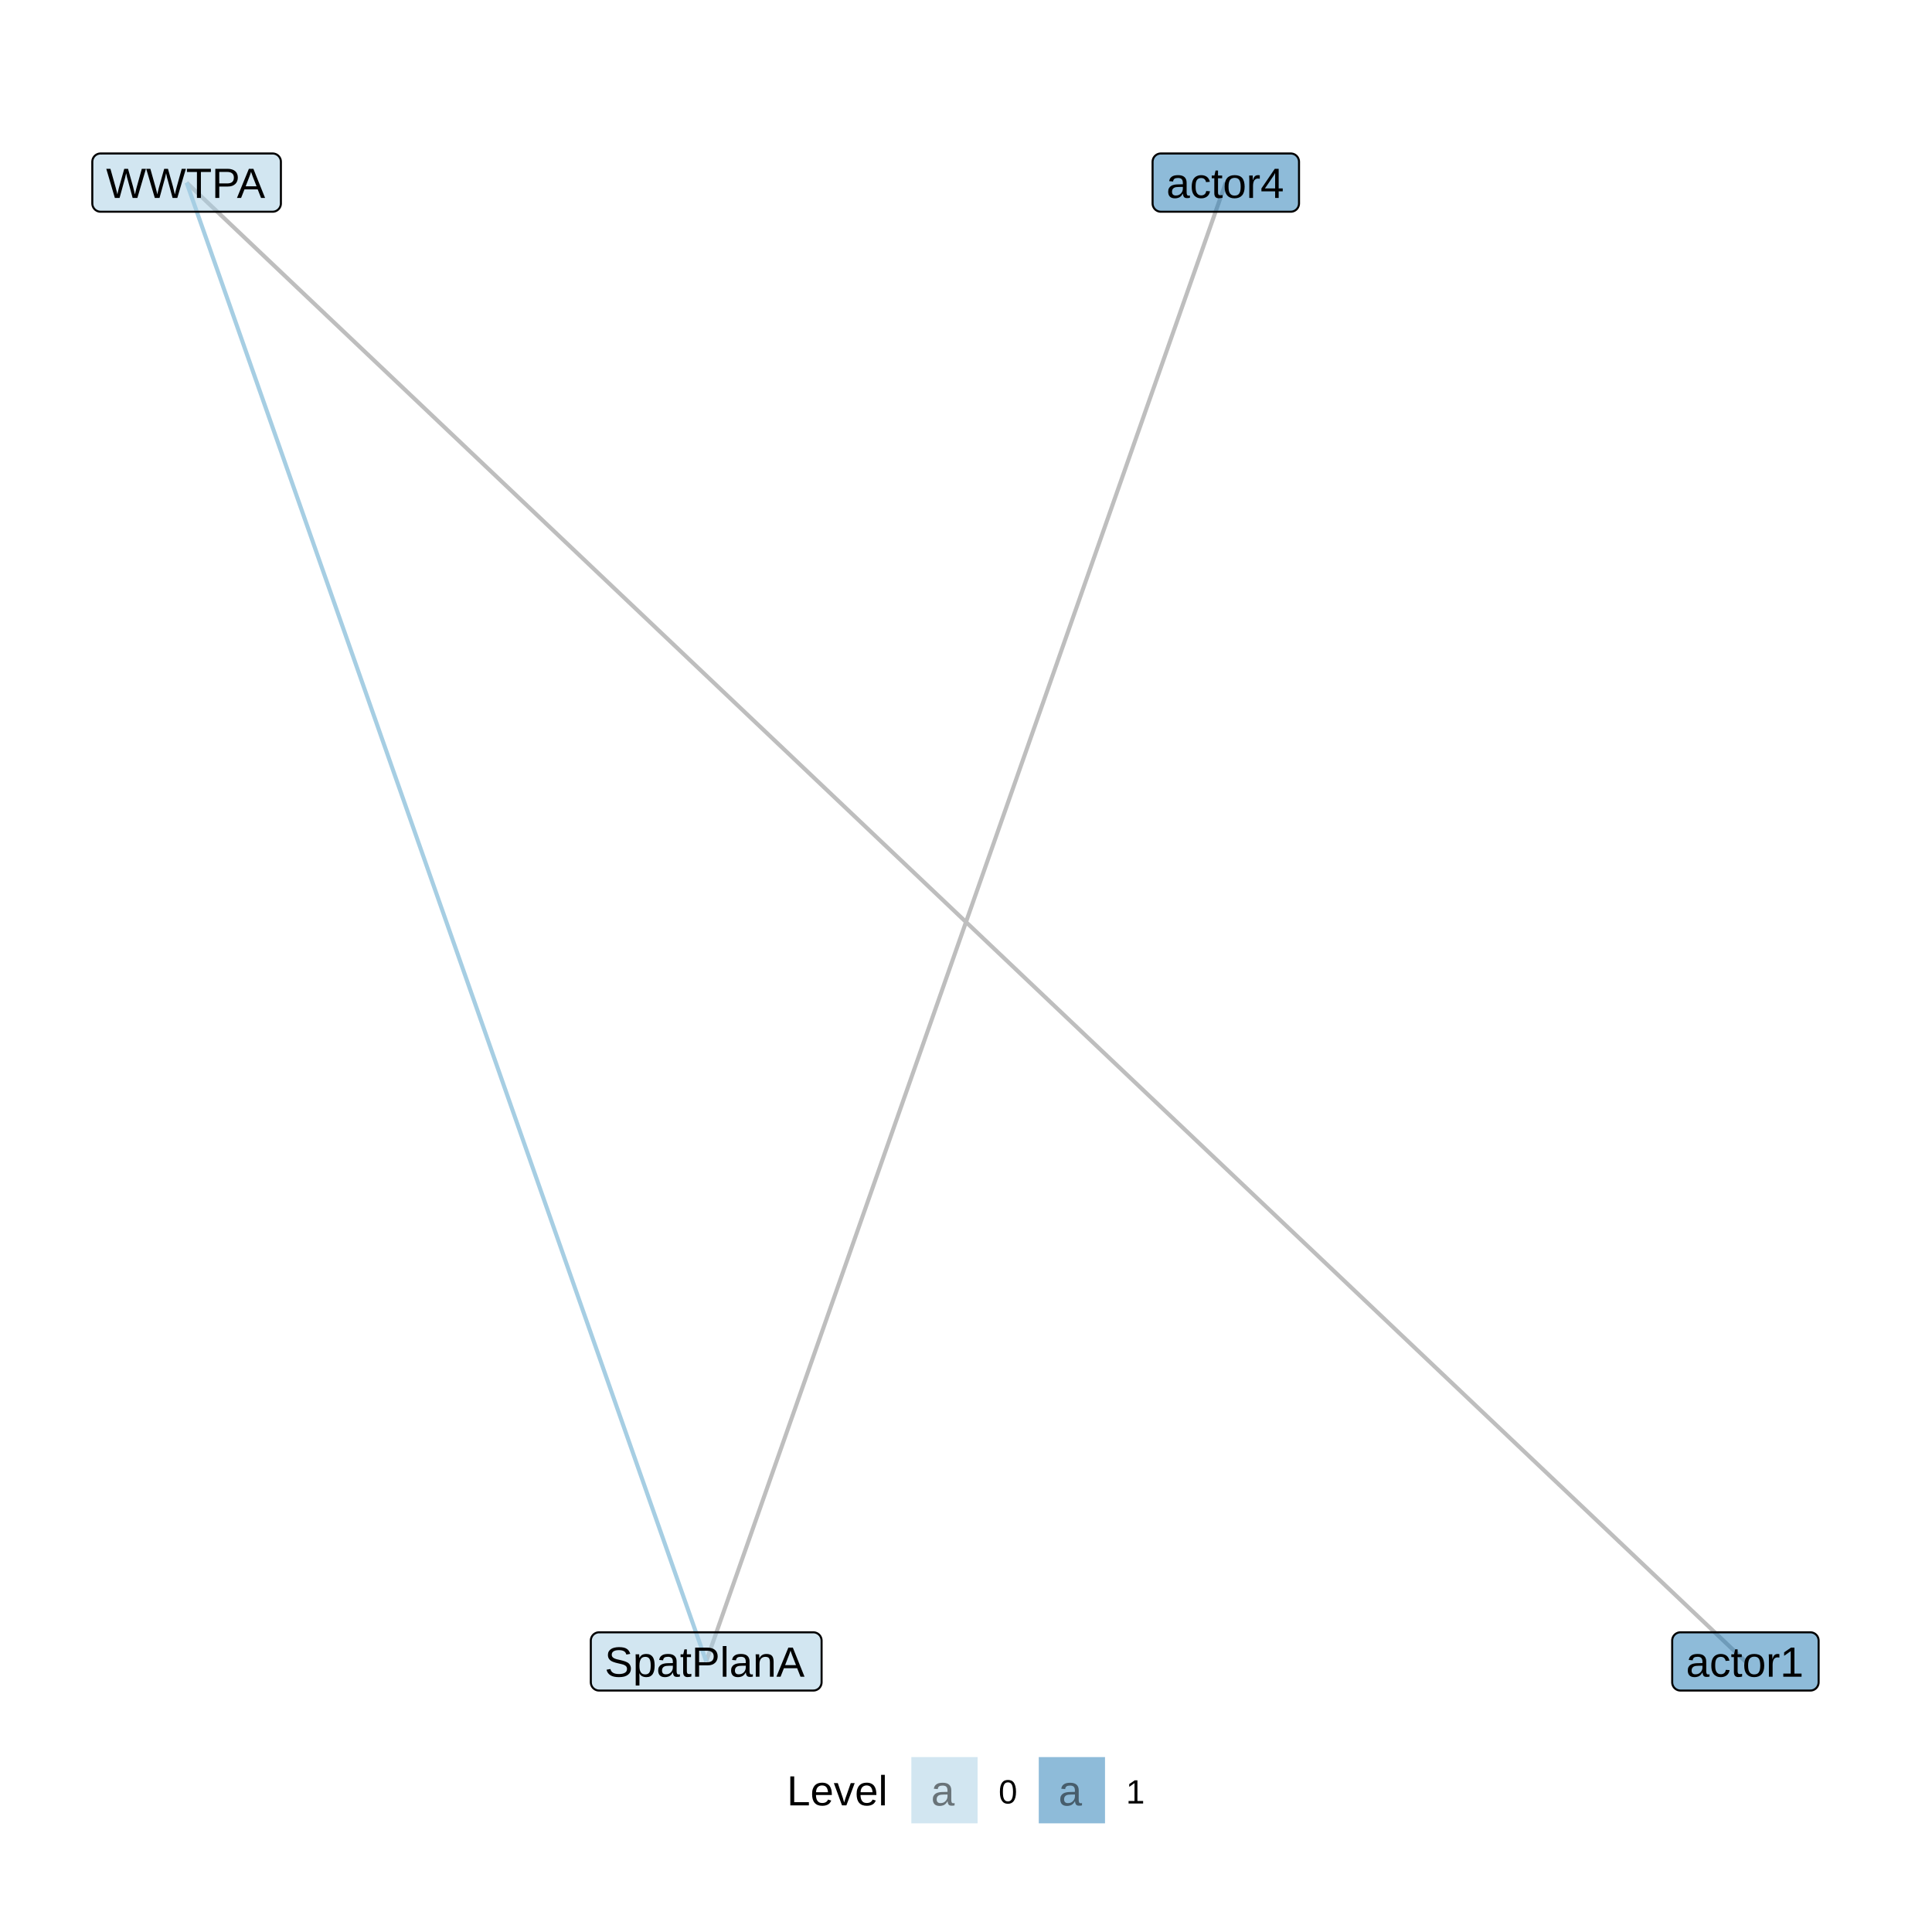 <?xml version="1.0" encoding="UTF-8"?>
<svg xmlns="http://www.w3.org/2000/svg" xmlns:xlink="http://www.w3.org/1999/xlink" width="504pt" height="504pt" viewBox="0 0 504 504" version="1.1">
<defs>
<g>
<symbol overflow="visible" id="glyph0-0">
<path style="stroke:none;" d="M 0.359 0 L 0.359 -7.359 L 3.297 -7.359 L 3.297 0 Z M 0.734 -0.359 L 2.938 -0.359 L 2.938 -7 L 0.734 -7 Z M 0.734 -0.359 "/>
</symbol>
<symbol overflow="visible" id="glyph0-1">
<path style="stroke:none;" d="M 2.234 0.109 C 1.648 0.109 1.207 -0.039 0.906 -0.344 C 0.613 -0.656 0.469 -1.082 0.469 -1.625 C 0.469 -2.008 0.539 -2.32 0.688 -2.562 C 0.832 -2.812 1.02 -3.004 1.25 -3.141 C 1.488 -3.285 1.758 -3.383 2.062 -3.438 C 2.363 -3.5 2.672 -3.531 2.984 -3.531 L 4.297 -3.562 L 4.297 -3.875 C 4.297 -4.113 4.27 -4.316 4.219 -4.484 C 4.164 -4.66 4.086 -4.801 3.984 -4.906 C 3.879 -5.008 3.75 -5.082 3.594 -5.125 C 3.438 -5.176 3.254 -5.203 3.047 -5.203 C 2.859 -5.203 2.688 -5.188 2.531 -5.156 C 2.383 -5.133 2.254 -5.086 2.141 -5.016 C 2.035 -4.941 1.945 -4.844 1.875 -4.719 C 1.812 -4.602 1.77 -4.457 1.75 -4.281 L 0.734 -4.375 C 0.766 -4.602 0.828 -4.812 0.922 -5 C 1.023 -5.195 1.172 -5.363 1.359 -5.5 C 1.547 -5.645 1.773 -5.754 2.047 -5.828 C 2.328 -5.898 2.664 -5.938 3.062 -5.938 C 3.801 -5.938 4.352 -5.77 4.719 -5.438 C 5.094 -5.102 5.281 -4.617 5.281 -3.984 L 5.281 -1.469 C 5.281 -1.176 5.316 -0.957 5.391 -0.812 C 5.461 -0.664 5.609 -0.594 5.828 -0.594 C 5.879 -0.594 5.93 -0.598 5.984 -0.609 C 6.035 -0.617 6.086 -0.629 6.141 -0.641 L 6.141 -0.031 C 6.016 0 5.891 0.02 5.766 0.031 C 5.648 0.039 5.523 0.047 5.391 0.047 C 5.211 0.047 5.055 0.023 4.922 -0.016 C 4.785 -0.066 4.676 -0.141 4.594 -0.234 C 4.52 -0.336 4.457 -0.461 4.406 -0.609 C 4.363 -0.754 4.336 -0.922 4.328 -1.109 L 4.297 -1.109 C 4.191 -0.93 4.078 -0.766 3.953 -0.609 C 3.828 -0.461 3.68 -0.332 3.516 -0.219 C 3.359 -0.113 3.172 -0.035 2.953 0.016 C 2.742 0.078 2.504 0.109 2.234 0.109 Z M 2.453 -0.625 C 2.766 -0.625 3.035 -0.676 3.266 -0.781 C 3.492 -0.895 3.688 -1.039 3.844 -1.219 C 4 -1.395 4.113 -1.586 4.188 -1.797 C 4.258 -2.004 4.297 -2.207 4.297 -2.406 L 4.297 -2.875 L 3.234 -2.859 C 2.992 -2.859 2.766 -2.844 2.547 -2.812 C 2.336 -2.781 2.148 -2.719 1.984 -2.625 C 1.828 -2.531 1.703 -2.398 1.609 -2.234 C 1.516 -2.078 1.469 -1.867 1.469 -1.609 C 1.469 -1.297 1.551 -1.051 1.719 -0.875 C 1.895 -0.707 2.141 -0.625 2.453 -0.625 Z M 2.453 -0.625 "/>
</symbol>
<symbol overflow="visible" id="glyph0-2">
<path style="stroke:none;" d="M 1.484 -2.938 C 1.484 -2.602 1.504 -2.297 1.547 -2.016 C 1.598 -1.742 1.68 -1.504 1.797 -1.297 C 1.91 -1.098 2.062 -0.941 2.25 -0.828 C 2.445 -0.711 2.68 -0.656 2.953 -0.656 C 3.297 -0.656 3.582 -0.75 3.812 -0.938 C 4.051 -1.125 4.195 -1.41 4.25 -1.797 L 5.234 -1.734 C 5.203 -1.492 5.129 -1.258 5.016 -1.031 C 4.91 -0.812 4.766 -0.617 4.578 -0.453 C 4.391 -0.285 4.16 -0.148 3.891 -0.047 C 3.629 0.055 3.328 0.109 2.984 0.109 C 2.523 0.109 2.133 0.031 1.812 -0.125 C 1.5 -0.281 1.238 -0.492 1.031 -0.766 C 0.832 -1.035 0.688 -1.352 0.594 -1.719 C 0.508 -2.094 0.469 -2.492 0.469 -2.922 C 0.469 -3.316 0.5 -3.66 0.562 -3.953 C 0.625 -4.254 0.711 -4.52 0.828 -4.75 C 0.953 -4.977 1.094 -5.164 1.25 -5.312 C 1.406 -5.469 1.578 -5.586 1.766 -5.672 C 1.953 -5.766 2.145 -5.832 2.344 -5.875 C 2.551 -5.914 2.758 -5.938 2.969 -5.938 C 3.301 -5.938 3.594 -5.891 3.844 -5.797 C 4.102 -5.711 4.32 -5.594 4.5 -5.438 C 4.688 -5.281 4.836 -5.094 4.953 -4.875 C 5.066 -4.664 5.148 -4.441 5.203 -4.203 L 4.203 -4.125 C 4.148 -4.445 4.02 -4.703 3.812 -4.891 C 3.613 -5.086 3.32 -5.188 2.938 -5.188 C 2.664 -5.188 2.438 -5.141 2.25 -5.047 C 2.062 -4.953 1.91 -4.812 1.797 -4.625 C 1.68 -4.445 1.598 -4.219 1.547 -3.938 C 1.504 -3.656 1.484 -3.32 1.484 -2.938 Z M 1.484 -2.938 "/>
</symbol>
<symbol overflow="visible" id="glyph0-3">
<path style="stroke:none;" d="M 2.984 -0.047 C 2.836 -0.004 2.688 0.023 2.531 0.047 C 2.383 0.078 2.207 0.094 2 0.094 C 1.227 0.094 0.844 -0.348 0.844 -1.234 L 0.844 -5.125 L 0.172 -5.125 L 0.172 -5.844 L 0.875 -5.844 L 1.172 -7.141 L 1.812 -7.141 L 1.812 -5.844 L 2.891 -5.844 L 2.891 -5.125 L 1.812 -5.125 L 1.812 -1.453 C 1.812 -1.172 1.859 -0.973 1.953 -0.859 C 2.047 -0.742 2.203 -0.688 2.422 -0.688 C 2.516 -0.688 2.602 -0.691 2.688 -0.703 C 2.781 -0.723 2.879 -0.742 2.984 -0.766 Z M 2.984 -0.047 "/>
</symbol>
<symbol overflow="visible" id="glyph0-4">
<path style="stroke:none;" d="M 5.688 -2.922 C 5.688 -1.898 5.457 -1.141 5 -0.641 C 4.551 -0.141 3.898 0.109 3.047 0.109 C 2.641 0.109 2.273 0.047 1.953 -0.078 C 1.641 -0.203 1.367 -0.391 1.141 -0.641 C 0.922 -0.891 0.754 -1.203 0.641 -1.578 C 0.523 -1.961 0.469 -2.41 0.469 -2.922 C 0.469 -4.93 1.336 -5.938 3.078 -5.938 C 3.535 -5.938 3.926 -5.875 4.25 -5.75 C 4.582 -5.625 4.852 -5.438 5.062 -5.188 C 5.27 -4.938 5.426 -4.617 5.531 -4.234 C 5.633 -3.859 5.688 -3.422 5.688 -2.922 Z M 4.656 -2.922 C 4.656 -3.379 4.617 -3.754 4.547 -4.047 C 4.484 -4.336 4.383 -4.57 4.25 -4.75 C 4.113 -4.926 3.945 -5.051 3.75 -5.125 C 3.562 -5.195 3.344 -5.234 3.094 -5.234 C 2.844 -5.234 2.617 -5.191 2.422 -5.109 C 2.223 -5.035 2.051 -4.91 1.906 -4.734 C 1.77 -4.555 1.664 -4.32 1.594 -4.031 C 1.52 -3.738 1.484 -3.367 1.484 -2.922 C 1.484 -2.473 1.52 -2.098 1.594 -1.797 C 1.676 -1.504 1.785 -1.27 1.922 -1.094 C 2.066 -0.914 2.234 -0.789 2.422 -0.719 C 2.609 -0.645 2.812 -0.609 3.031 -0.609 C 3.281 -0.609 3.504 -0.641 3.703 -0.703 C 3.91 -0.773 4.082 -0.898 4.219 -1.078 C 4.363 -1.254 4.473 -1.492 4.547 -1.797 C 4.617 -2.098 4.656 -2.473 4.656 -2.922 Z M 4.656 -2.922 "/>
</symbol>
<symbol overflow="visible" id="glyph0-5">
<path style="stroke:none;" d="M 0.766 0 L 0.766 -4.484 C 0.766 -4.598 0.766 -4.719 0.766 -4.844 C 0.766 -4.977 0.758 -5.102 0.75 -5.219 C 0.75 -5.344 0.742 -5.457 0.734 -5.562 C 0.734 -5.664 0.734 -5.758 0.734 -5.844 L 1.656 -5.844 C 1.656 -5.758 1.656 -5.66 1.656 -5.547 C 1.664 -5.441 1.672 -5.332 1.672 -5.219 C 1.68 -5.113 1.688 -5.008 1.688 -4.906 C 1.688 -4.801 1.688 -4.711 1.688 -4.641 L 1.719 -4.641 C 1.781 -4.867 1.848 -5.062 1.922 -5.219 C 2.004 -5.383 2.098 -5.52 2.203 -5.625 C 2.305 -5.727 2.43 -5.805 2.578 -5.859 C 2.723 -5.91 2.895 -5.938 3.094 -5.938 C 3.176 -5.938 3.254 -5.93 3.328 -5.922 C 3.398 -5.91 3.457 -5.898 3.5 -5.891 L 3.5 -5 C 3.426 -5.02 3.348 -5.031 3.266 -5.031 C 3.18 -5.039 3.086 -5.047 2.984 -5.047 C 2.754 -5.047 2.562 -4.992 2.406 -4.891 C 2.25 -4.797 2.117 -4.66 2.016 -4.484 C 1.922 -4.305 1.848 -4.094 1.797 -3.844 C 1.754 -3.602 1.734 -3.336 1.734 -3.047 L 1.734 0 Z M 0.766 0 "/>
</symbol>
<symbol overflow="visible" id="glyph0-6">
<path style="stroke:none;" d="M 0.844 0 L 0.844 -0.828 L 2.781 -0.828 L 2.781 -6.672 L 1.062 -5.453 L 1.062 -6.359 L 2.859 -7.594 L 3.75 -7.594 L 3.75 -0.828 L 5.609 -0.828 L 5.609 0 Z M 0.844 0 "/>
</symbol>
<symbol overflow="visible" id="glyph0-7">
<path style="stroke:none;" d="M 4.75 -1.719 L 4.75 0 L 3.828 0 L 3.828 -1.719 L 0.25 -1.719 L 0.25 -2.469 L 3.734 -7.594 L 4.75 -7.594 L 4.75 -2.484 L 5.812 -2.484 L 5.812 -1.719 Z M 3.828 -6.5 C 3.828 -6.488 3.812 -6.457 3.781 -6.406 C 3.75 -6.352 3.711 -6.289 3.672 -6.219 C 3.641 -6.156 3.602 -6.086 3.562 -6.016 C 3.531 -5.953 3.5 -5.898 3.469 -5.859 L 1.531 -3 C 1.508 -2.969 1.477 -2.926 1.438 -2.875 C 1.406 -2.832 1.375 -2.785 1.344 -2.734 C 1.312 -2.691 1.273 -2.645 1.234 -2.594 C 1.203 -2.551 1.176 -2.516 1.156 -2.484 L 3.828 -2.484 Z M 3.828 -6.5 "/>
</symbol>
<symbol overflow="visible" id="glyph0-8">
<path style="stroke:none;" d="M 6.859 -2.094 C 6.859 -1.781 6.797 -1.488 6.672 -1.219 C 6.547 -0.945 6.352 -0.711 6.094 -0.516 C 5.844 -0.316 5.52 -0.16 5.125 -0.047 C 4.727 0.055 4.258 0.109 3.719 0.109 C 2.77 0.109 2.031 -0.055 1.5 -0.391 C 0.977 -0.723 0.645 -1.203 0.5 -1.828 L 1.5 -2.016 C 1.551 -1.816 1.629 -1.633 1.734 -1.469 C 1.836 -1.312 1.977 -1.176 2.156 -1.062 C 2.332 -0.945 2.551 -0.859 2.812 -0.797 C 3.07 -0.734 3.391 -0.703 3.766 -0.703 C 4.066 -0.703 4.344 -0.727 4.594 -0.781 C 4.852 -0.832 5.07 -0.91 5.25 -1.016 C 5.438 -1.117 5.582 -1.254 5.688 -1.422 C 5.789 -1.598 5.844 -1.805 5.844 -2.047 C 5.844 -2.297 5.785 -2.492 5.672 -2.641 C 5.555 -2.797 5.395 -2.926 5.188 -3.031 C 4.988 -3.133 4.742 -3.219 4.453 -3.281 C 4.172 -3.352 3.859 -3.426 3.516 -3.5 C 3.305 -3.551 3.094 -3.602 2.875 -3.656 C 2.664 -3.719 2.461 -3.785 2.266 -3.859 C 2.066 -3.93 1.879 -4.02 1.703 -4.125 C 1.535 -4.227 1.391 -4.352 1.266 -4.5 C 1.141 -4.645 1.039 -4.812 0.969 -5 C 0.895 -5.195 0.859 -5.426 0.859 -5.688 C 0.859 -6.039 0.93 -6.344 1.078 -6.594 C 1.223 -6.852 1.426 -7.066 1.688 -7.234 C 1.945 -7.398 2.25 -7.52 2.594 -7.594 C 2.945 -7.676 3.332 -7.719 3.75 -7.719 C 4.219 -7.719 4.617 -7.68 4.953 -7.609 C 5.285 -7.535 5.566 -7.422 5.797 -7.266 C 6.023 -7.117 6.207 -6.938 6.344 -6.719 C 6.488 -6.5 6.602 -6.25 6.688 -5.969 L 5.672 -5.781 C 5.617 -5.969 5.547 -6.133 5.453 -6.281 C 5.359 -6.426 5.234 -6.547 5.078 -6.641 C 4.922 -6.734 4.734 -6.805 4.516 -6.859 C 4.297 -6.91 4.035 -6.938 3.734 -6.938 C 3.379 -6.938 3.082 -6.906 2.844 -6.844 C 2.602 -6.781 2.41 -6.691 2.266 -6.578 C 2.117 -6.473 2.016 -6.348 1.953 -6.203 C 1.891 -6.055 1.859 -5.898 1.859 -5.734 C 1.859 -5.504 1.914 -5.316 2.031 -5.172 C 2.145 -5.023 2.297 -4.906 2.484 -4.812 C 2.68 -4.719 2.906 -4.633 3.156 -4.562 C 3.414 -4.5 3.691 -4.438 3.984 -4.375 C 4.211 -4.32 4.441 -4.266 4.672 -4.203 C 4.91 -4.148 5.133 -4.082 5.344 -4 C 5.551 -3.926 5.75 -3.836 5.938 -3.734 C 6.125 -3.629 6.285 -3.5 6.422 -3.344 C 6.555 -3.195 6.66 -3.02 6.734 -2.812 C 6.816 -2.613 6.859 -2.375 6.859 -2.094 Z M 6.859 -2.094 "/>
</symbol>
<symbol overflow="visible" id="glyph0-9">
<path style="stroke:none;" d="M 5.688 -2.938 C 5.688 -2.5 5.648 -2.094 5.578 -1.719 C 5.504 -1.344 5.383 -1.02 5.219 -0.75 C 5.051 -0.477 4.828 -0.266 4.547 -0.109 C 4.273 0.035 3.938 0.109 3.531 0.109 C 3.113 0.109 2.75 0.031 2.438 -0.125 C 2.125 -0.281 1.883 -0.539 1.719 -0.906 L 1.688 -0.906 C 1.695 -0.895 1.703 -0.859 1.703 -0.797 C 1.703 -0.742 1.703 -0.676 1.703 -0.594 C 1.703 -0.508 1.703 -0.41 1.703 -0.297 C 1.711 -0.191 1.719 -0.086 1.719 0.016 L 1.719 2.297 L 0.75 2.297 L 0.75 -4.641 C 0.75 -4.785 0.742 -4.922 0.734 -5.047 C 0.734 -5.18 0.734 -5.301 0.734 -5.406 C 0.734 -5.508 0.727 -5.598 0.719 -5.672 C 0.719 -5.742 0.719 -5.801 0.719 -5.844 L 1.656 -5.844 C 1.656 -5.82 1.656 -5.781 1.656 -5.719 C 1.664 -5.656 1.672 -5.578 1.672 -5.484 C 1.68 -5.391 1.688 -5.289 1.688 -5.188 C 1.695 -5.082 1.703 -4.984 1.703 -4.891 L 1.719 -4.891 C 1.812 -5.078 1.914 -5.238 2.031 -5.375 C 2.145 -5.508 2.273 -5.617 2.422 -5.703 C 2.578 -5.785 2.742 -5.844 2.922 -5.875 C 3.098 -5.914 3.301 -5.938 3.531 -5.938 C 3.938 -5.938 4.273 -5.863 4.547 -5.719 C 4.828 -5.57 5.051 -5.367 5.219 -5.109 C 5.383 -4.848 5.504 -4.535 5.578 -4.172 C 5.648 -3.805 5.688 -3.395 5.688 -2.938 Z M 4.656 -2.922 C 4.656 -3.285 4.633 -3.602 4.594 -3.875 C 4.551 -4.156 4.477 -4.395 4.375 -4.594 C 4.27 -4.789 4.129 -4.938 3.953 -5.031 C 3.773 -5.133 3.551 -5.188 3.281 -5.188 C 3.07 -5.188 2.867 -5.156 2.672 -5.094 C 2.484 -5.031 2.316 -4.91 2.172 -4.734 C 2.035 -4.566 1.926 -4.332 1.844 -4.031 C 1.758 -3.727 1.719 -3.332 1.719 -2.844 C 1.719 -2.438 1.75 -2.086 1.812 -1.797 C 1.883 -1.516 1.984 -1.285 2.109 -1.109 C 2.242 -0.93 2.406 -0.801 2.594 -0.719 C 2.789 -0.645 3.02 -0.609 3.281 -0.609 C 3.539 -0.609 3.758 -0.66 3.938 -0.766 C 4.125 -0.867 4.27 -1.02 4.375 -1.219 C 4.477 -1.414 4.551 -1.656 4.594 -1.938 C 4.633 -2.227 4.656 -2.555 4.656 -2.922 Z M 4.656 -2.922 "/>
</symbol>
<symbol overflow="visible" id="glyph0-10">
<path style="stroke:none;" d="M 6.781 -5.312 C 6.781 -4.977 6.723 -4.664 6.609 -4.375 C 6.504 -4.094 6.344 -3.848 6.125 -3.641 C 5.906 -3.43 5.633 -3.266 5.312 -3.141 C 4.988 -3.023 4.609 -2.969 4.172 -2.969 L 1.938 -2.969 L 1.938 0 L 0.906 0 L 0.906 -7.594 L 4.109 -7.594 C 4.555 -7.594 4.945 -7.535 5.281 -7.422 C 5.613 -7.316 5.891 -7.164 6.109 -6.969 C 6.336 -6.77 6.504 -6.531 6.609 -6.25 C 6.723 -5.969 6.781 -5.656 6.781 -5.312 Z M 5.75 -5.297 C 5.75 -5.785 5.598 -6.156 5.297 -6.406 C 5.004 -6.656 4.566 -6.781 3.984 -6.781 L 1.938 -6.781 L 1.938 -3.781 L 4.031 -3.781 C 4.613 -3.781 5.047 -3.91 5.328 -4.172 C 5.609 -4.43 5.75 -4.805 5.75 -5.297 Z M 5.75 -5.297 "/>
</symbol>
<symbol overflow="visible" id="glyph0-11">
<path style="stroke:none;" d="M 0.75 0 L 0.75 -8 L 1.719 -8 L 1.719 0 Z M 0.75 0 "/>
</symbol>
<symbol overflow="visible" id="glyph0-12">
<path style="stroke:none;" d="M 4.453 0 L 4.453 -3.703 C 4.453 -3.984 4.43 -4.219 4.391 -4.406 C 4.348 -4.602 4.281 -4.758 4.188 -4.875 C 4.094 -4.988 3.969 -5.066 3.812 -5.109 C 3.664 -5.16 3.477 -5.188 3.25 -5.188 C 3.02 -5.188 2.812 -5.145 2.625 -5.062 C 2.438 -4.988 2.273 -4.875 2.141 -4.719 C 2.016 -4.57 1.914 -4.383 1.844 -4.156 C 1.77 -3.926 1.734 -3.664 1.734 -3.375 L 1.734 0 L 0.766 0 L 0.766 -4.594 C 0.766 -4.719 0.766 -4.844 0.766 -4.969 C 0.766 -5.102 0.758 -5.234 0.75 -5.359 C 0.75 -5.484 0.742 -5.586 0.734 -5.672 C 0.734 -5.754 0.734 -5.812 0.734 -5.844 L 1.656 -5.844 C 1.656 -5.82 1.656 -5.77 1.656 -5.688 C 1.664 -5.613 1.672 -5.523 1.672 -5.422 C 1.68 -5.316 1.688 -5.211 1.688 -5.109 C 1.688 -5.004 1.688 -4.914 1.688 -4.844 L 1.703 -4.844 C 1.797 -5.008 1.898 -5.16 2.016 -5.297 C 2.129 -5.43 2.258 -5.547 2.406 -5.641 C 2.551 -5.734 2.719 -5.805 2.906 -5.859 C 3.102 -5.91 3.328 -5.938 3.578 -5.938 C 3.898 -5.938 4.176 -5.895 4.406 -5.812 C 4.645 -5.738 4.836 -5.617 4.984 -5.453 C 5.141 -5.285 5.25 -5.07 5.312 -4.812 C 5.383 -4.551 5.422 -4.242 5.422 -3.891 L 5.422 0 Z M 4.453 0 "/>
</symbol>
<symbol overflow="visible" id="glyph0-13">
<path style="stroke:none;" d="M 6.297 0 L 5.422 -2.219 L 1.969 -2.219 L 1.094 0 L 0.016 0 L 3.125 -7.594 L 4.297 -7.594 L 7.344 0 Z M 4.141 -5.531 C 4.086 -5.676 4.035 -5.82 3.984 -5.969 C 3.93 -6.113 3.883 -6.242 3.844 -6.359 C 3.801 -6.484 3.766 -6.586 3.734 -6.672 C 3.711 -6.754 3.695 -6.805 3.688 -6.828 C 3.688 -6.805 3.672 -6.754 3.641 -6.672 C 3.617 -6.586 3.586 -6.484 3.547 -6.359 C 3.504 -6.242 3.457 -6.109 3.406 -5.953 C 3.352 -5.805 3.301 -5.664 3.25 -5.531 L 2.281 -3.031 L 5.125 -3.031 Z M 4.141 -5.531 "/>
</symbol>
<symbol overflow="visible" id="glyph0-14">
<path style="stroke:none;" d="M 8.156 0 L 6.922 0 L 5.609 -4.828 C 5.566 -4.961 5.52 -5.125 5.469 -5.312 C 5.426 -5.5 5.391 -5.676 5.359 -5.844 C 5.316 -6.039 5.273 -6.242 5.234 -6.453 C 5.18 -6.242 5.133 -6.039 5.094 -5.844 C 5.051 -5.664 5.008 -5.484 4.969 -5.297 C 4.926 -5.117 4.883 -4.961 4.844 -4.828 L 3.516 0 L 2.281 0 L 0.047 -7.594 L 1.125 -7.594 L 2.484 -2.766 C 2.547 -2.547 2.602 -2.32 2.656 -2.094 C 2.719 -1.875 2.77 -1.676 2.812 -1.5 C 2.852 -1.289 2.895 -1.094 2.938 -0.906 C 2.988 -1.156 3.039 -1.398 3.094 -1.641 C 3.125 -1.742 3.148 -1.848 3.172 -1.953 C 3.203 -2.066 3.227 -2.176 3.25 -2.281 C 3.281 -2.395 3.305 -2.5 3.328 -2.594 C 3.359 -2.695 3.383 -2.789 3.406 -2.875 L 4.734 -7.594 L 5.719 -7.594 L 7.047 -2.875 C 7.066 -2.789 7.086 -2.695 7.109 -2.594 C 7.141 -2.5 7.164 -2.395 7.188 -2.281 C 7.219 -2.176 7.242 -2.066 7.266 -1.953 C 7.297 -1.848 7.32 -1.742 7.344 -1.641 C 7.406 -1.398 7.461 -1.156 7.516 -0.906 C 7.516 -0.906 7.531 -0.969 7.562 -1.094 C 7.594 -1.219 7.629 -1.375 7.672 -1.562 C 7.711 -1.75 7.758 -1.945 7.812 -2.156 C 7.863 -2.375 7.914 -2.578 7.969 -2.766 L 9.312 -7.594 L 10.391 -7.594 Z M 8.156 0 "/>
</symbol>
<symbol overflow="visible" id="glyph0-15">
<path style="stroke:none;" d="M 3.891 -6.766 L 3.891 0 L 2.859 0 L 2.859 -6.766 L 0.25 -6.766 L 0.25 -7.594 L 6.5 -7.594 L 6.5 -6.766 Z M 3.891 -6.766 "/>
</symbol>
<symbol overflow="visible" id="glyph1-0">
<path style="stroke:none;" d="M 0.359 0 L 0.359 -7.328 L 3.281 -7.328 L 3.281 0 Z M 0.734 -0.359 L 2.922 -0.359 L 2.922 -6.969 L 0.734 -6.969 Z M 0.734 -0.359 "/>
</symbol>
<symbol overflow="visible" id="glyph1-1">
<path style="stroke:none;" d="M 0.906 0 L 0.906 -7.562 L 1.922 -7.562 L 1.922 -0.844 L 5.75 -0.844 L 5.75 0 Z M 0.906 0 "/>
</symbol>
<symbol overflow="visible" id="glyph1-2">
<path style="stroke:none;" d="M 1.484 -2.703 C 1.484 -2.398 1.516 -2.117 1.578 -1.859 C 1.641 -1.609 1.734 -1.391 1.859 -1.203 C 1.992 -1.016 2.16 -0.867 2.359 -0.766 C 2.566 -0.672 2.816 -0.625 3.109 -0.625 C 3.523 -0.625 3.859 -0.707 4.109 -0.875 C 4.359 -1.039 4.531 -1.254 4.625 -1.516 L 5.469 -1.266 C 5.406 -1.109 5.316 -0.945 5.203 -0.781 C 5.098 -0.613 4.953 -0.461 4.766 -0.328 C 4.586 -0.203 4.363 -0.098 4.094 -0.016 C 3.82 0.066 3.492 0.109 3.109 0.109 C 2.242 0.109 1.586 -0.145 1.141 -0.656 C 0.691 -1.164 0.469 -1.926 0.469 -2.938 C 0.469 -3.488 0.535 -3.953 0.672 -4.328 C 0.805 -4.703 0.988 -5.008 1.219 -5.25 C 1.457 -5.488 1.734 -5.66 2.047 -5.766 C 2.367 -5.867 2.707 -5.922 3.062 -5.922 C 3.551 -5.922 3.957 -5.844 4.281 -5.688 C 4.613 -5.531 4.879 -5.312 5.078 -5.031 C 5.273 -4.75 5.414 -4.422 5.5 -4.047 C 5.582 -3.672 5.625 -3.266 5.625 -2.828 L 5.625 -2.703 Z M 4.625 -3.438 C 4.57 -4.051 4.414 -4.5 4.156 -4.781 C 3.906 -5.062 3.535 -5.203 3.047 -5.203 C 2.891 -5.203 2.723 -5.176 2.547 -5.125 C 2.367 -5.07 2.203 -4.977 2.047 -4.844 C 1.898 -4.719 1.773 -4.539 1.672 -4.312 C 1.566 -4.082 1.508 -3.789 1.5 -3.438 Z M 4.625 -3.438 "/>
</symbol>
<symbol overflow="visible" id="glyph1-3">
<path style="stroke:none;" d="M 3.297 0 L 2.156 0 L 0.031 -5.812 L 1.062 -5.812 L 2.344 -2.031 C 2.375 -1.945 2.406 -1.848 2.438 -1.734 C 2.469 -1.629 2.5 -1.516 2.531 -1.391 C 2.57 -1.266 2.609 -1.145 2.641 -1.031 C 2.672 -0.926 2.695 -0.832 2.719 -0.75 C 2.738 -0.832 2.766 -0.926 2.797 -1.031 C 2.836 -1.145 2.875 -1.258 2.906 -1.375 C 2.938 -1.5 2.973 -1.617 3.016 -1.734 C 3.055 -1.848 3.086 -1.941 3.109 -2.016 L 4.438 -5.812 L 5.469 -5.812 Z M 3.297 0 "/>
</symbol>
<symbol overflow="visible" id="glyph1-4">
<path style="stroke:none;" d="M 0.734 0 L 0.734 -7.969 L 1.703 -7.969 L 1.703 0 Z M 0.734 0 "/>
</symbol>
<symbol overflow="visible" id="glyph2-0">
<path style="stroke:none;" d="M 0.297 0 L 0.297 -5.859 L 2.625 -5.859 L 2.625 0 Z M 0.578 -0.297 L 2.344 -0.297 L 2.344 -5.578 L 0.578 -5.578 Z M 0.578 -0.297 "/>
</symbol>
<symbol overflow="visible" id="glyph2-1">
<path style="stroke:none;" d="M 4.547 -3.031 C 4.547 -2.445 4.488 -1.957 4.375 -1.562 C 4.27 -1.164 4.117 -0.844 3.922 -0.594 C 3.734 -0.352 3.508 -0.18 3.25 -0.078 C 3 0.023 2.727 0.078 2.438 0.078 C 2.145 0.078 1.867 0.023 1.609 -0.078 C 1.359 -0.18 1.141 -0.352 0.953 -0.594 C 0.766 -0.844 0.613 -1.164 0.5 -1.562 C 0.395 -1.957 0.344 -2.445 0.344 -3.031 C 0.344 -3.633 0.395 -4.133 0.5 -4.531 C 0.613 -4.938 0.766 -5.258 0.953 -5.5 C 1.141 -5.738 1.359 -5.906 1.609 -6 C 1.867 -6.094 2.156 -6.141 2.469 -6.141 C 2.75 -6.141 3.016 -6.094 3.266 -6 C 3.523 -5.906 3.75 -5.738 3.938 -5.5 C 4.125 -5.258 4.27 -4.938 4.375 -4.531 C 4.488 -4.133 4.547 -3.633 4.547 -3.031 Z M 3.766 -3.031 C 3.766 -3.508 3.734 -3.906 3.672 -4.219 C 3.617 -4.539 3.535 -4.797 3.422 -4.984 C 3.305 -5.18 3.164 -5.316 3 -5.391 C 2.844 -5.473 2.664 -5.516 2.469 -5.516 C 2.25 -5.516 2.055 -5.473 1.891 -5.391 C 1.723 -5.316 1.582 -5.18 1.469 -4.984 C 1.352 -4.797 1.266 -4.539 1.203 -4.219 C 1.148 -3.906 1.125 -3.508 1.125 -3.031 C 1.125 -2.562 1.148 -2.164 1.203 -1.844 C 1.266 -1.531 1.352 -1.273 1.469 -1.078 C 1.582 -0.891 1.719 -0.754 1.875 -0.672 C 2.039 -0.586 2.227 -0.547 2.438 -0.547 C 2.645 -0.547 2.828 -0.586 2.984 -0.672 C 3.148 -0.754 3.289 -0.891 3.406 -1.078 C 3.52 -1.273 3.609 -1.531 3.672 -1.844 C 3.734 -2.164 3.766 -2.562 3.766 -3.031 Z M 3.766 -3.031 "/>
</symbol>
<symbol overflow="visible" id="glyph2-2">
<path style="stroke:none;" d="M 0.672 0 L 0.672 -0.656 L 2.219 -0.656 L 2.219 -5.312 L 0.844 -4.344 L 0.844 -5.062 L 2.281 -6.047 L 2.984 -6.047 L 2.984 -0.656 L 4.469 -0.656 L 4.469 0 Z M 0.672 0 "/>
</symbol>
</g>
</defs>
<g id="surface108">
<rect x="0" y="0" width="504" height="504" style="fill:rgb(100%,100%,100%);fill-opacity:1;stroke:none;"/>
<path style="fill:none;stroke-width:1.067;stroke-linecap:butt;stroke-linejoin:round;stroke:rgb(74.51%,74.51%,74.51%);stroke-opacity:1;stroke-miterlimit:1;" d="M 319.773 47.637 L 318.406 51.531 L 317.035 55.43 L 315.668 59.324 L 314.297 63.223 L 312.93 67.121 L 311.559 71.016 L 310.191 74.914 L 308.82 78.809 L 307.453 82.707 L 306.082 86.602 L 304.715 90.5 L 303.344 94.398 L 301.977 98.293 L 300.605 102.191 L 299.234 106.086 L 297.867 109.984 L 296.496 113.879 L 295.129 117.777 L 293.758 121.676 L 292.391 125.57 L 291.02 129.469 L 289.652 133.363 L 288.281 137.262 L 286.914 141.156 L 285.543 145.055 L 284.176 148.953 L 282.805 152.848 L 281.438 156.746 L 280.066 160.641 L 278.699 164.539 L 277.328 168.434 L 275.961 172.332 L 274.59 176.23 L 273.223 180.125 L 271.852 184.023 L 270.484 187.918 L 269.113 191.816 L 267.746 195.711 L 266.375 199.609 L 265.008 203.508 L 263.637 207.402 L 262.27 211.301 L 260.898 215.195 L 259.531 219.094 L 258.16 222.988 L 256.793 226.887 L 255.422 230.785 L 254.055 234.68 L 252.684 238.578 L 251.316 242.473 L 249.945 246.371 L 248.578 250.266 L 247.207 254.164 L 245.84 258.062 L 244.469 261.957 L 243.102 265.855 L 241.73 269.75 L 240.363 273.648 L 238.992 277.543 L 237.625 281.441 L 236.254 285.34 L 234.887 289.234 L 233.516 293.133 L 232.148 297.027 L 230.777 300.926 L 229.41 304.82 L 228.039 308.719 L 226.672 312.617 L 225.301 316.512 L 223.934 320.41 L 222.562 324.305 L 221.195 328.203 L 219.824 332.098 L 218.457 335.996 L 217.086 339.895 L 215.719 343.789 L 214.348 347.688 L 212.98 351.582 L 211.609 355.48 L 210.242 359.375 L 208.871 363.273 L 207.504 367.172 L 206.133 371.066 L 204.766 374.965 L 203.395 378.859 L 202.023 382.758 L 200.656 386.652 L 199.285 390.551 L 197.918 394.449 L 196.547 398.344 L 195.18 402.242 L 193.809 406.137 L 192.441 410.035 L 191.07 413.93 L 189.703 417.828 L 188.332 421.727 L 186.965 425.621 L 185.594 429.52 L 184.227 433.414 "/>
<path style="fill:none;stroke-width:1.067;stroke-linecap:butt;stroke-linejoin:round;stroke:rgb(74.51%,74.51%,74.51%);stroke-opacity:1;stroke-miterlimit:1;" d="M 455.32 433.414 L 451.215 429.52 L 447.105 425.621 L 443 421.727 L 438.891 417.828 L 434.785 413.93 L 430.676 410.035 L 426.57 406.137 L 422.461 402.242 L 418.355 398.344 L 414.246 394.449 L 410.141 390.551 L 406.031 386.652 L 401.926 382.758 L 397.816 378.859 L 393.707 374.965 L 389.602 371.066 L 385.492 367.172 L 381.387 363.273 L 377.277 359.375 L 373.172 355.48 L 369.062 351.582 L 364.957 347.688 L 360.848 343.789 L 356.742 339.895 L 352.633 335.996 L 348.527 332.098 L 344.418 328.203 L 340.312 324.305 L 336.203 320.41 L 332.098 316.512 L 327.988 312.617 L 323.883 308.719 L 319.773 304.82 L 315.668 300.926 L 311.559 297.027 L 307.453 293.133 L 303.344 289.234 L 299.234 285.34 L 295.129 281.441 L 291.02 277.543 L 286.914 273.648 L 282.805 269.75 L 278.699 265.855 L 274.59 261.957 L 270.484 258.062 L 266.375 254.164 L 262.27 250.266 L 258.16 246.371 L 254.055 242.473 L 249.945 238.578 L 245.84 234.68 L 241.73 230.785 L 237.625 226.887 L 233.516 222.988 L 229.41 219.094 L 225.301 215.195 L 221.195 211.301 L 217.086 207.402 L 212.98 203.508 L 208.871 199.609 L 204.766 195.711 L 200.656 191.816 L 196.547 187.918 L 192.441 184.023 L 188.332 180.125 L 184.227 176.23 L 180.117 172.332 L 176.012 168.434 L 171.902 164.539 L 167.797 160.641 L 163.688 156.746 L 159.582 152.848 L 155.473 148.953 L 151.367 145.055 L 147.258 141.156 L 143.152 137.262 L 139.043 133.363 L 134.938 129.469 L 130.828 125.57 L 126.723 121.676 L 122.613 117.777 L 118.508 113.879 L 114.398 109.984 L 110.293 106.086 L 106.184 102.191 L 102.074 98.293 L 97.969 94.398 L 93.859 90.5 L 89.754 86.602 L 85.645 82.707 L 81.539 78.809 L 77.43 74.914 L 73.324 71.016 L 69.215 67.121 L 65.109 63.223 L 61 59.324 L 56.895 55.43 L 52.785 51.531 L 48.68 47.637 "/>
<path style="fill:none;stroke-width:1.067;stroke-linecap:butt;stroke-linejoin:round;stroke:rgb(65.098%,80.784%,89.02%);stroke-opacity:1;stroke-miterlimit:1;" d="M 184.227 433.414 L 182.855 429.52 L 181.488 425.621 L 180.117 421.727 L 178.75 417.828 L 177.379 413.93 L 176.012 410.035 L 174.641 406.137 L 173.273 402.242 L 171.902 398.344 L 170.535 394.449 L 169.164 390.551 L 167.797 386.652 L 166.426 382.758 L 165.059 378.859 L 163.688 374.965 L 162.32 371.066 L 160.949 367.172 L 159.582 363.273 L 158.211 359.375 L 156.844 355.48 L 155.473 351.582 L 154.105 347.688 L 152.734 343.789 L 151.367 339.895 L 149.996 335.996 L 148.629 332.098 L 147.258 328.203 L 145.891 324.305 L 144.52 320.41 L 143.152 316.512 L 141.781 312.617 L 140.414 308.719 L 139.043 304.82 L 137.676 300.926 L 136.305 297.027 L 134.938 293.133 L 133.566 289.234 L 132.199 285.34 L 130.828 281.441 L 129.461 277.543 L 128.09 273.648 L 126.723 269.75 L 125.352 265.855 L 123.984 261.957 L 122.613 258.062 L 121.246 254.164 L 119.875 250.266 L 118.508 246.371 L 117.137 242.473 L 115.77 238.578 L 114.398 234.68 L 113.031 230.785 L 111.66 226.887 L 110.293 222.988 L 108.922 219.094 L 107.555 215.195 L 106.184 211.301 L 104.816 207.402 L 103.445 203.508 L 102.074 199.609 L 100.707 195.711 L 99.336 191.816 L 97.969 187.918 L 96.598 184.023 L 95.23 180.125 L 93.859 176.23 L 92.492 172.332 L 91.121 168.434 L 89.754 164.539 L 88.383 160.641 L 87.016 156.746 L 85.645 152.848 L 84.277 148.953 L 82.906 145.055 L 81.539 141.156 L 80.168 137.262 L 78.801 133.363 L 77.43 129.469 L 76.062 125.57 L 74.691 121.676 L 73.324 117.777 L 71.953 113.879 L 70.586 109.984 L 69.215 106.086 L 67.848 102.191 L 66.477 98.293 L 65.109 94.398 L 63.738 90.5 L 62.371 86.602 L 61 82.707 L 59.633 78.809 L 58.262 74.914 L 56.895 71.016 L 55.523 67.121 L 54.156 63.223 L 52.785 59.324 L 51.418 55.43 L 50.047 51.531 L 48.68 47.637 "/>
<path style="fill-rule:nonzero;fill:rgb(12.157%,47.059%,70.588%);fill-opacity:0.502;stroke-width:0.533;stroke-linecap:round;stroke-linejoin:round;stroke:rgb(0%,0%,0%);stroke-opacity:1;stroke-miterlimit:10;" d="M 438.383 441.016 L 472.262 441.016 L 472.176 441.012 L 472.523 441 L 472.863 440.93 L 473.188 440.809 L 473.488 440.633 L 473.758 440.414 L 473.988 440.152 L 474.176 439.859 L 474.309 439.539 L 474.395 439.203 L 474.422 438.855 L 474.422 427.977 L 474.395 427.629 L 474.309 427.293 L 474.176 426.973 L 473.988 426.676 L 473.758 426.418 L 473.488 426.199 L 473.188 426.023 L 472.863 425.902 L 472.523 425.832 L 472.262 425.816 L 438.383 425.816 L 438.641 425.832 L 438.293 425.816 L 437.949 425.859 L 437.617 425.957 L 437.301 426.105 L 437.016 426.301 L 436.766 426.543 L 436.555 426.82 L 436.395 427.129 L 436.285 427.457 L 436.227 427.801 L 436.223 427.977 L 436.223 438.855 L 436.227 438.68 L 436.227 439.027 L 436.285 439.371 L 436.395 439.703 L 436.555 440.008 L 436.766 440.289 L 437.016 440.527 L 437.301 440.727 L 437.617 440.875 L 437.949 440.973 L 438.293 441.012 Z M 438.383 441.016 "/>
<g style="fill:rgb(0%,0%,0%);fill-opacity:1;">
  <use xlink:href="#glyph0-1" x="439.82" y="437.407"/>
  <use xlink:href="#glyph0-2" x="445.96" y="437.407"/>
  <use xlink:href="#glyph0-3" x="451.479" y="437.407"/>
  <use xlink:href="#glyph0-4" x="454.547" y="437.407"/>
  <use xlink:href="#glyph0-5" x="460.687" y="437.407"/>
  <use xlink:href="#glyph0-6" x="464.362" y="437.407"/>
</g>
<path style="fill-rule:nonzero;fill:rgb(12.157%,47.059%,70.588%);fill-opacity:0.502;stroke-width:0.533;stroke-linecap:round;stroke-linejoin:round;stroke:rgb(0%,0%,0%);stroke-opacity:1;stroke-miterlimit:10;" d="M 302.832 55.234 L 336.715 55.234 L 336.625 55.234 L 336.973 55.219 L 337.316 55.148 L 337.641 55.027 L 337.941 54.852 L 338.211 54.633 L 338.441 54.375 L 338.625 54.078 L 338.762 53.758 L 338.848 53.422 L 338.875 53.074 L 338.875 42.195 L 338.848 41.848 L 338.762 41.512 L 338.625 41.191 L 338.441 40.898 L 338.211 40.637 L 337.941 40.418 L 337.641 40.242 L 337.316 40.121 L 336.973 40.051 L 336.715 40.035 L 302.832 40.035 L 303.094 40.051 L 302.746 40.039 L 302.402 40.078 L 302.066 40.176 L 301.754 40.324 L 301.469 40.523 L 301.219 40.762 L 301.008 41.039 L 300.848 41.348 L 300.738 41.68 L 300.68 42.023 L 300.672 42.195 L 300.672 53.074 L 300.68 52.902 L 300.68 53.25 L 300.738 53.594 L 300.848 53.922 L 301.008 54.23 L 301.219 54.508 L 301.469 54.75 L 301.754 54.945 L 302.066 55.094 L 302.402 55.191 L 302.746 55.234 Z M 302.832 55.234 "/>
<g style="fill:rgb(0%,0%,0%);fill-opacity:1;">
  <use xlink:href="#glyph0-1" x="304.273" y="51.63"/>
  <use xlink:href="#glyph0-2" x="310.413" y="51.63"/>
  <use xlink:href="#glyph0-3" x="315.933" y="51.63"/>
  <use xlink:href="#glyph0-4" x="319" y="51.63"/>
  <use xlink:href="#glyph0-5" x="325.14" y="51.63"/>
  <use xlink:href="#glyph0-7" x="328.815" y="51.63"/>
</g>
<path style="fill-rule:nonzero;fill:rgb(65.098%,80.784%,89.02%);fill-opacity:0.502;stroke-width:0.533;stroke-linecap:round;stroke-linejoin:round;stroke:rgb(0%,0%,0%);stroke-opacity:1;stroke-miterlimit:10;" d="M 156.285 441.016 L 212.168 441.016 L 212.078 441.012 L 212.426 441 L 212.766 440.93 L 213.094 440.809 L 213.395 440.633 L 213.664 440.414 L 213.895 440.152 L 214.078 439.859 L 214.215 439.539 L 214.297 439.203 L 214.328 438.855 L 214.328 427.977 L 214.297 427.629 L 214.215 427.293 L 214.078 426.973 L 213.895 426.676 L 213.664 426.418 L 213.395 426.199 L 213.094 426.023 L 212.766 425.902 L 212.426 425.832 L 212.168 425.816 L 156.285 425.816 L 156.547 425.832 L 156.199 425.816 L 155.855 425.859 L 155.52 425.957 L 155.207 426.105 L 154.922 426.301 L 154.668 426.543 L 154.461 426.82 L 154.301 427.129 L 154.188 427.457 L 154.133 427.801 L 154.125 427.977 L 154.125 438.855 L 154.133 438.68 L 154.133 439.027 L 154.188 439.371 L 154.301 439.703 L 154.461 440.008 L 154.668 440.289 L 154.922 440.527 L 155.207 440.727 L 155.52 440.875 L 155.855 440.973 L 156.199 441.012 Z M 156.285 441.016 "/>
<g style="fill:rgb(0%,0%,0%);fill-opacity:1;">
  <use xlink:href="#glyph0-8" x="157.727" y="437.407"/>
  <use xlink:href="#glyph0-9" x="165.09" y="437.407"/>
  <use xlink:href="#glyph0-1" x="171.229" y="437.407"/>
  <use xlink:href="#glyph0-3" x="177.369" y="437.407"/>
  <use xlink:href="#glyph0-10" x="180.437" y="437.407"/>
  <use xlink:href="#glyph0-11" x="187.8" y="437.407"/>
  <use xlink:href="#glyph0-1" x="190.252" y="437.407"/>
  <use xlink:href="#glyph0-12" x="196.392" y="437.407"/>
  <use xlink:href="#glyph0-13" x="202.531" y="437.407"/>
</g>
<path style="fill-rule:nonzero;fill:rgb(65.098%,80.784%,89.02%);fill-opacity:0.502;stroke-width:0.533;stroke-linecap:round;stroke-linejoin:round;stroke:rgb(0%,0%,0%);stroke-opacity:1;stroke-miterlimit:10;" d="M 26.238 55.234 L 71.117 55.234 L 71.031 55.234 L 71.379 55.219 L 71.719 55.148 L 72.043 55.027 L 72.344 54.852 L 72.613 54.633 L 72.844 54.375 L 73.031 54.078 L 73.168 53.758 L 73.25 53.422 L 73.277 53.074 L 73.277 42.195 L 73.25 41.848 L 73.168 41.512 L 73.031 41.191 L 72.844 40.898 L 72.613 40.637 L 72.344 40.418 L 72.043 40.242 L 71.719 40.121 L 71.379 40.051 L 71.117 40.035 L 26.238 40.035 L 26.5 40.051 L 26.152 40.039 L 25.805 40.078 L 25.473 40.176 L 25.16 40.324 L 24.871 40.523 L 24.621 40.762 L 24.414 41.039 L 24.25 41.348 L 24.141 41.68 L 24.086 42.023 L 24.078 42.195 L 24.078 53.074 L 24.086 52.902 L 24.086 53.25 L 24.141 53.594 L 24.25 53.922 L 24.414 54.23 L 24.621 54.508 L 24.871 54.75 L 25.16 54.945 L 25.473 55.094 L 25.805 55.191 L 26.152 55.234 Z M 26.238 55.234 "/>
<g style="fill:rgb(0%,0%,0%);fill-opacity:1;">
  <use xlink:href="#glyph0-14" x="27.68" y="51.63"/>
  <use xlink:href="#glyph0-14" x="38.099" y="51.63"/>
  <use xlink:href="#glyph0-15" x="48.518" y="51.63"/>
  <use xlink:href="#glyph0-10" x="55.261" y="51.63"/>
  <use xlink:href="#glyph0-13" x="61.804" y="51.63"/>
</g>
<g style="fill:rgb(0%,0%,0%);fill-opacity:1;">
  <use xlink:href="#glyph1-1" x="205.262" y="470.97"/>
  <use xlink:href="#glyph1-2" x="211.38" y="470.97"/>
  <use xlink:href="#glyph1-3" x="217.498" y="470.97"/>
  <use xlink:href="#glyph1-2" x="222.998" y="470.97"/>
  <use xlink:href="#glyph1-4" x="229.116" y="470.97"/>
</g>
<path style=" stroke:none;fill-rule:nonzero;fill:rgb(65.098%,80.784%,89.02%);fill-opacity:0.502;" d="M 237.742 475.652 L 255.023 475.652 L 255.023 458.371 L 237.742 458.371 Z M 237.742 475.652 "/>
<g style="fill:rgb(0%,0%,0%);fill-opacity:0.502;">
  <use xlink:href="#glyph0-1" x="242.879" y="471.005"/>
</g>
<path style=" stroke:none;fill-rule:nonzero;fill:rgb(12.157%,47.059%,70.588%);fill-opacity:0.502;" d="M 270.98 475.652 L 288.262 475.652 L 288.262 458.371 L 270.98 458.371 Z M 270.98 475.652 "/>
<g style="fill:rgb(0%,0%,0%);fill-opacity:0.502;">
  <use xlink:href="#glyph0-1" x="276.121" y="471.005"/>
</g>
<g style="fill:rgb(0%,0%,0%);fill-opacity:1;">
  <use xlink:href="#glyph2-1" x="260.5" y="470.478"/>
</g>
<g style="fill:rgb(0%,0%,0%);fill-opacity:1;">
  <use xlink:href="#glyph2-2" x="293.738" y="470.478"/>
</g>
</g>
</svg>
